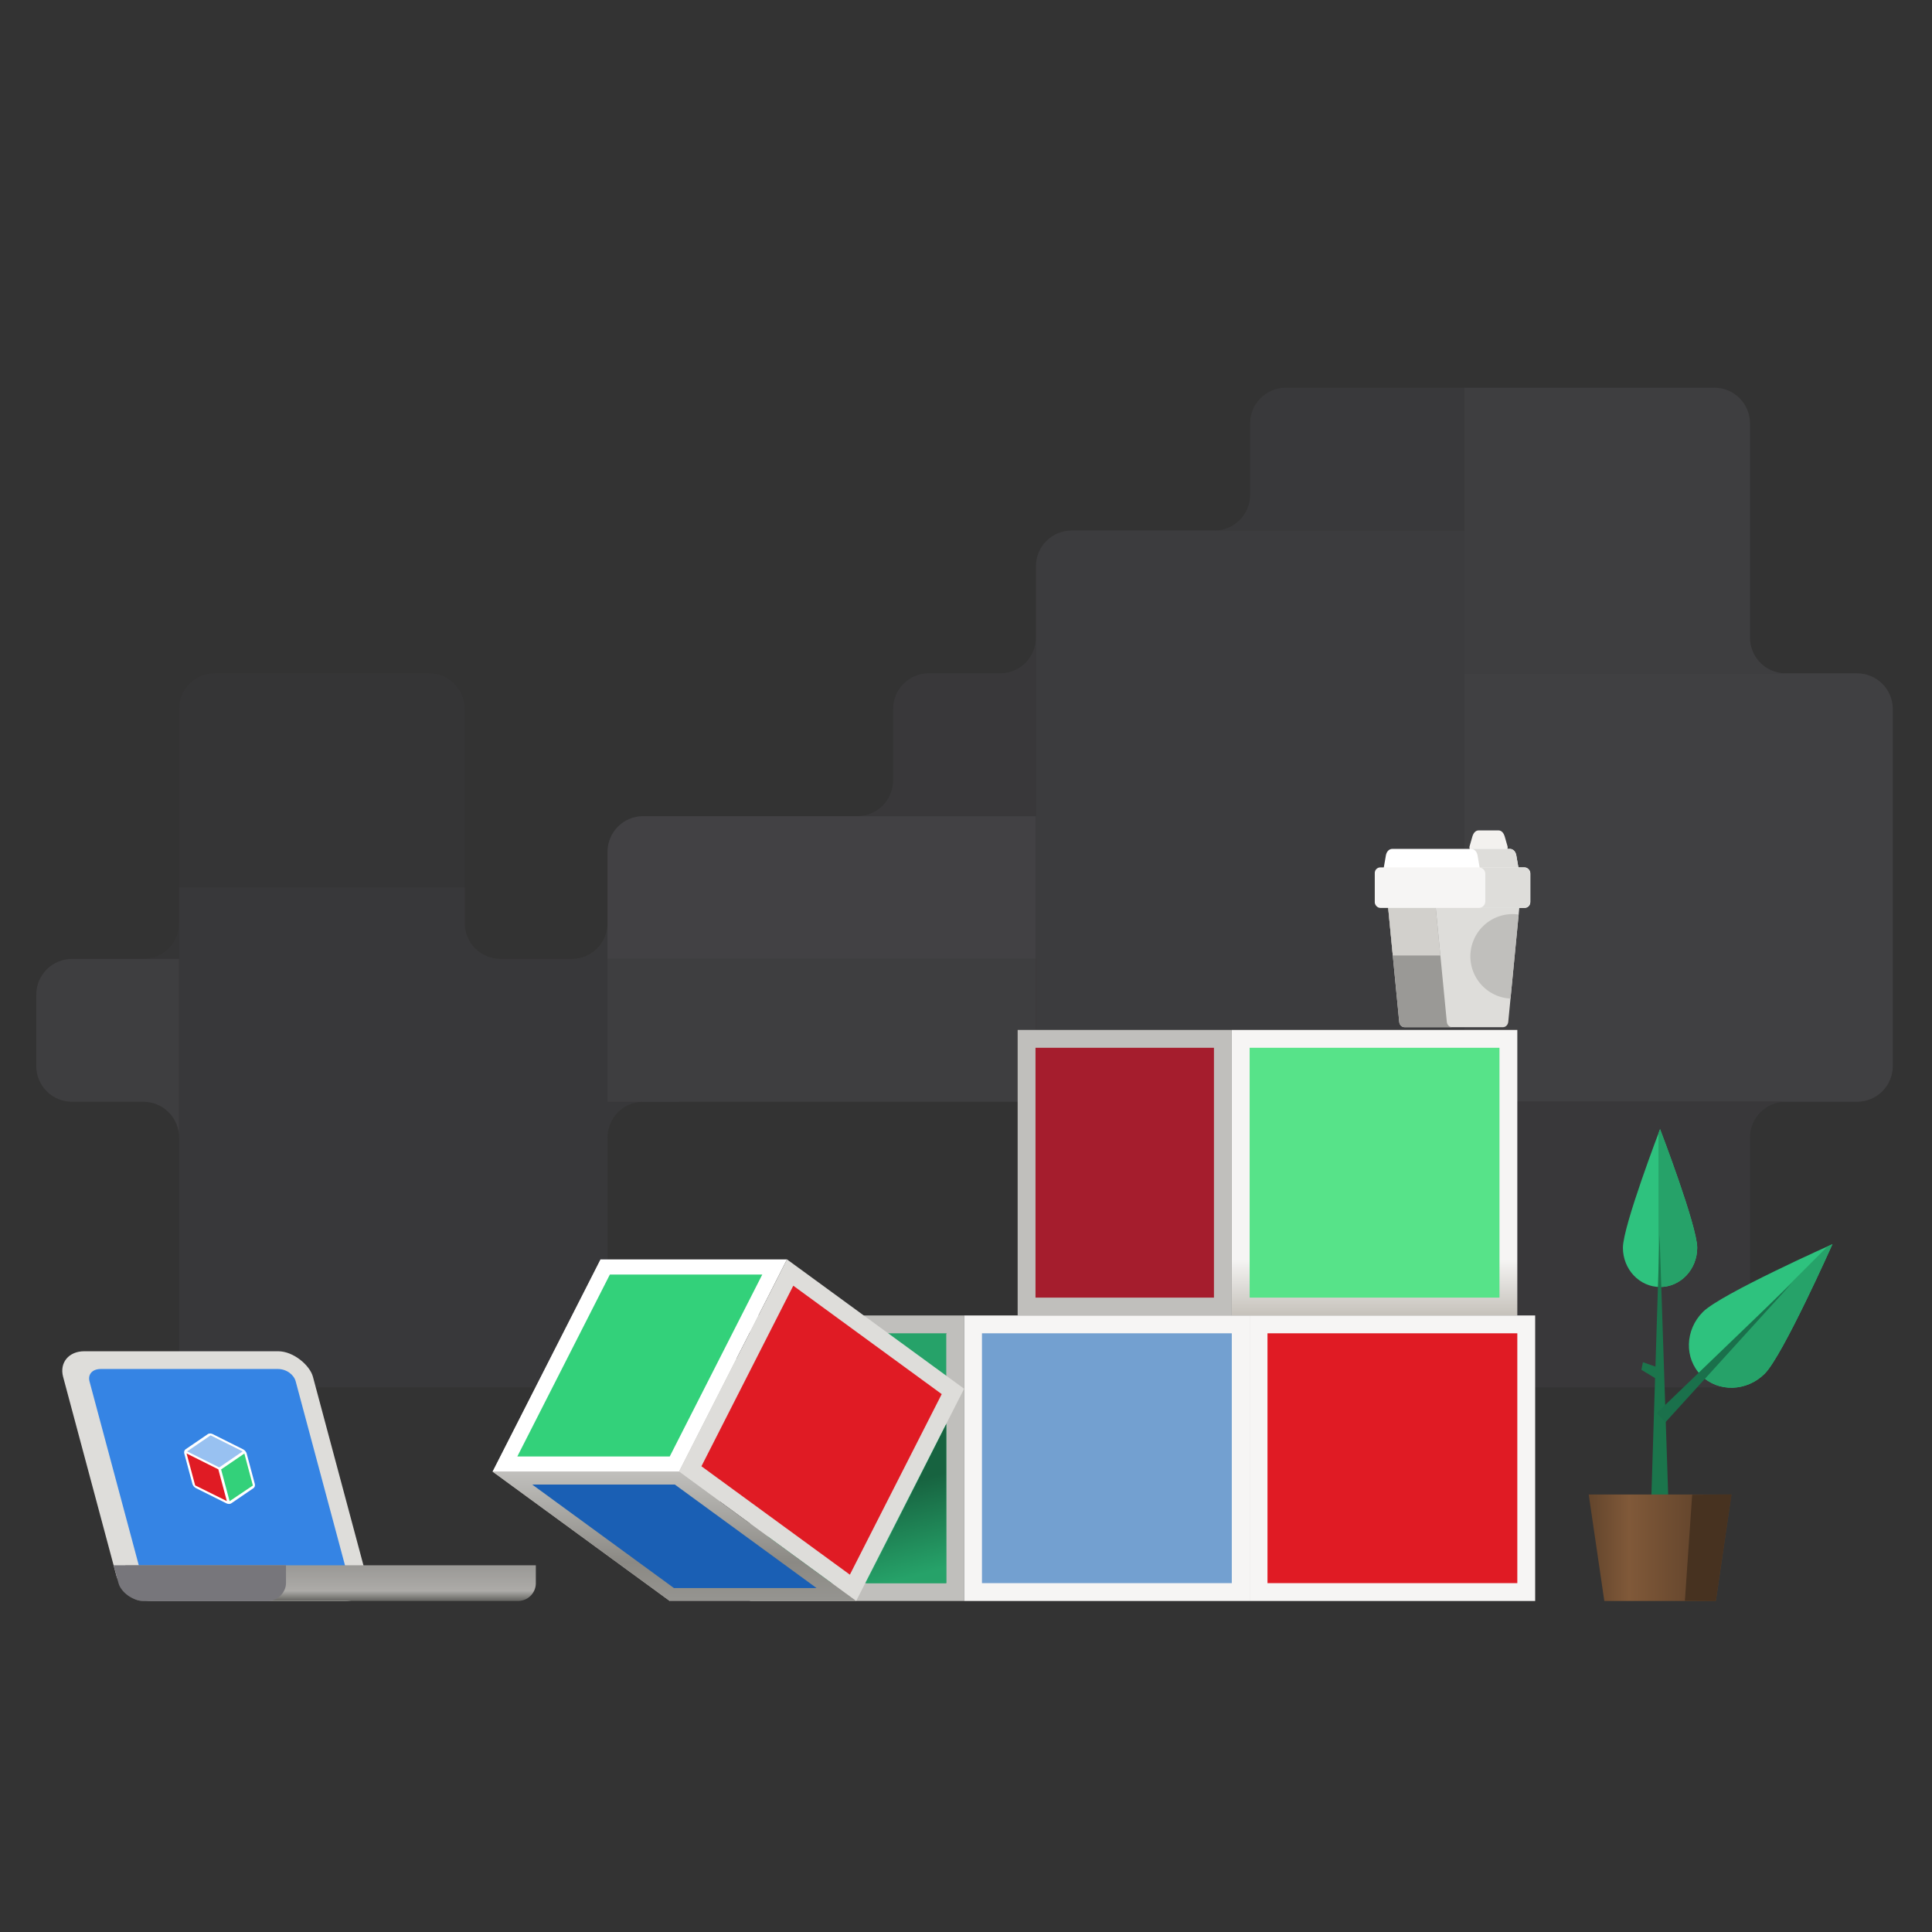 <svg xmlns="http://www.w3.org/2000/svg" xmlns:xlink="http://www.w3.org/1999/xlink" width="1026" height="1026"><rect width="100%" height="100%" fill="#333333" stroke="none"/><defs><linearGradient xlink:href="#d" id="k" x1="496" y1="744" x2="506.718" y2="784" gradientUnits="userSpaceOnUse" gradientTransform="matrix(1.185 0 0 1.185 -94.514 -97.468)"/><linearGradient id="f"><stop offset="0" stop-color="#f6f5f4"/><stop offset="1" stop-color="#c5c1ba"/></linearGradient><linearGradient xlink:href="#a" id="h" x1="832" y1="776.125" x2="896" y2="776.125" gradientUnits="userSpaceOnUse" gradientTransform="matrix(1.185 0 0 1.185 -141.898 -97.468)"/><linearGradient id="b"><stop offset="0" stop-color="#ff7800"/><stop offset="1" stop-color="#ed333b"/></linearGradient><linearGradient xlink:href="#c" id="j" x1="384.194" y1="742.01" x2="384.194" y2="800" gradientUnits="userSpaceOnUse" gradientTransform="matrix(1.185 0 0 1.185 -94.514 -97.468)"/><linearGradient id="c"><stop offset="0" stop-color="#c0bfbc"/><stop offset=".696" stop-color="#8b8984"/><stop offset="1" stop-color="#969591"/></linearGradient><linearGradient id="a"><stop offset="0" stop-color="#63452c"/><stop offset=".279" stop-color="#805939"/><stop offset="1" stop-color="#553b26"/></linearGradient><linearGradient id="d"><stop offset="0" stop-color="#176340"/><stop offset="1" stop-color="#26a269"/></linearGradient><linearGradient xlink:href="#e" id="l" x1="203.261" y1="784" x2="203.261" y2="800" gradientUnits="userSpaceOnUse" gradientTransform="matrix(1.185 0 0 1.185 -37.654 -97.468)"/><linearGradient id="e"><stop offset="0" stop-color="#9a9996"/><stop offset=".7" stop-color="#adaba8"/><stop offset="1" stop-color="#60605c"/></linearGradient><linearGradient xlink:href="#f" id="i" x1="-689.755" y1="646.41" x2="-689.755" y2="672" gradientUnits="userSpaceOnUse" gradientTransform="matrix(1.185 0 0 1.185 94.514 -97.468)"/><clipPath clipPathUnits="userSpaceOnUse" id="g"><path d="M672 272v32a16 16 135 01-16 16h-64a16 16 135 00-16 16v32a16 16 135 01-16 16h-32a16 16 135 00-16 16v32a16 16 135 01-16 16h-96a16 16 135 00-16 16v32a16 16 135 01-16 16h-32a16 16 45 01-16-16v-96a16 16 45 00-16-16h-96a16 16 135 00-16 16v96a16 16 135 01-16 16h-32a16 16 135 00-16 16v32a16 16 45 0016 16h32a16 16 45 0116 16v96a16 16 45 0016 16h160a16 16 135 0016-16v-96a16 16 135 0116-16h352a16 16 45 0116 16v96a16 16 45 0016 16h96a16 16 135 0016-16v-96a16 16 135 0116-16h32a16 16 135 0016-16V400a16 16 45 00-16-16h-32a16 16 45 01-16-16v-96a16 16 45 00-16-16H688a16 16 135 00-16 16z" fill="#c061cb" stroke-width="6.859" stroke-linecap="round" paint-order="markers fill stroke"/></clipPath></defs><g clip-path="url(#g)" transform="matrix(1.185 0 0 1.185 -132.422 -97.468)" stroke-width=".844" paint-order="markers fill stroke" opacity=".27"><path fill="#3c3a3f" d="M160 384h192v128H160z"/><path fill="#5e5c64" d="M128 512h64v96h-64z"/><path fill="#48474c" d="M192 480h224v224H192z"/><path fill="#6a6871" d="M384 448h192v64H384z"/><path fill="#5e5c64" d="M384 512h128v64H384zM576 512h-64v64h64z"/><path fill="#4a484f" d="M576 352h-96v96h96z"/><path fill="#65636b" d="M960 384H768v192h192z"/><path fill="#5e5c64" d="M928 256H768v128h160z"/><path fill="#4b4a50" d="M768 256H640v64h128z"/><path fill="#4a484f" d="M928 576H736v128h192z"/><path fill="#55545b" d="M768 320H576v288h192z"/></g><path d="M683.533-631.73c-12.108 0-21.853 12.674-21.853 28.418v129.266c0 15.743 9.745 26.655 21.853 26.633h75.754l46.92 46.922 46.922-46.922h72.94c12.107 0 21.855-10.89 21.855-26.633v-129.266c0-15.744-9.748-28.418-21.855-28.418z" fill="#e01b24"/><path d="M683.533-632.005c-12.108 0-21.853 8.555-21.853 24.299v129.265c0 15.744 9.745 26.634 21.853 26.634h75.754l46.92 46.922 46.922-46.922h72.94c12.107 0 21.855-10.89 21.855-26.634v-129.265c0-15.744-9.748-24.3-21.855-24.3z" fill="#ed333b"/><path d="M780.748-583.184a33.752 33.752 0 00-33.753 33.752 33.752 33.752 0 0010.172 24.151l-.375.193 50.033 50.033 50.033-50.033-.126-.064a33.752 33.752 0 0010.305-24.28 33.752 33.752 0 00-33.752-33.752 33.752 33.752 0 00-26.269 12.56 33.752 33.752 0 00-26.268-12.56z" fill="#fff"/><g stroke-width=".844"><path d="M901.314 662.611c0 11.517-8.833 20.853-19.729 20.853-10.896 0-19.728-9.336-19.728-20.853 0-11.516 19.728-62.981 19.728-62.981s19.729 51.465 19.729 62.981z" fill="#2ec27e"/><path d="M881.585 599.63s-.661 1.769-.826 2.203v81.587c.276.012.547.044.826.044 10.895 0 19.728-9.336 19.728-20.853 0-11.517-19.728-62.98-19.728-62.98z" fill="#26a269"/></g><g stroke-width=".844"><path d="M937.17 729.492c-9.576 9.576-24.683 9.994-33.742.935-9.06-9.06-8.641-24.166.934-33.742 9.576-9.575 68.77-35.963 68.77-35.963s-26.387 59.195-35.963 68.77z" fill="#2ec27e"/><path d="M973.13 660.723s-2.02.92-2.518 1.144l-67.835 67.836c.22.24.418.491.65.723 9.06 9.06 24.166 8.64 33.742-.935 9.575-9.575 35.961-68.768 35.961-68.768z" fill="#26a269"/></g><path d="M881.322 655.814l-5.342 170.335 11.003.364z" fill="#1b754c"/><path d="M951.498 681.486l-71.68 68.943 4.591 4.906z" fill="#1a704b"/><g transform="matrix(.588 0 0 .588 -905.462 3984.08)" stroke-width="1.701"><path d="M2875.496-6025.689h17.595c3.284 0 5.025 2.77 5.927 5.927l2.388 8.36c1.048 3.669-3.072 6.888-6.888 6.888h-20.448c-3.816 0-7.937-3.22-6.889-6.888l2.388-8.36c.902-3.157 2.644-5.927 5.927-5.927z" style="marker:none" fill="#f3f1ef"/><path d="M2797.496-6008.975h105.942c3.284 0 5.366 2.692 5.927 5.928l3.98 22.966c.598 3.454-2.822 6.327-6.328 6.327h-113.1c-3.505 0-6.926-2.873-6.327-6.327l3.98-22.966c.56-3.236 2.643-5.928 5.926-5.928z" style="marker:none" fill="#fff"/><path d="M2797.596-5981.913h110.518c3.283 0 6.244 2.658 5.927 5.927l-11.939 123.167c-.262 2.705-2.188 4.905-4.905 4.905h-88.684c-2.717 0-4.643-2.2-4.905-4.905l-11.939-123.167c-.317-3.269 2.644-5.927 5.927-5.927z" style="marker:none" fill="#deddda"/><path d="M2797.597-5981.913c-3.284 0-6.245 2.659-5.928 5.927l11.939 123.167c.262 2.705 2.187 4.904 4.904 4.904h42.98c-2.717 0-4.642-2.2-4.905-4.904l-11.938-123.167c-.317-3.268 2.644-5.927 5.927-5.927z" style="marker:none" fill="#9a9996"/><path d="M2797.597-5981.913c-3.284 0-6.245 2.659-5.928 5.927l6.137 63.318h42.98l-6.137-63.318c-.317-3.268 2.644-5.927 5.927-5.927z" style="marker:none" fill="#d2d0cc"/><path d="M2868.436-6008.974c3.284 0 5.367 2.692 5.928 5.927l3.978 22.965c.599 3.454-2.82 6.328-6.326 6.328h35.002c3.505 0 6.925-2.874 6.326-6.328l-3.978-22.965c-.561-3.235-2.645-5.927-5.928-5.927z" style="marker:none" fill="#deddda"/><rect ry="5.041" rx="5.041" y="-5992.26" x="2781.539" height="36.612" width="140.461" style="marker:none" fill="#f6f5f4"/><path d="M2906.082-5950.077a38.204 38.204 0 00-38.204 38.205 38.204 38.204 0 0036.254 38.106l7.356-75.878a38.204 38.204 0 00-5.406-.432z" style="marker:none" fill="#c0bfbc"/><path d="M2875.414-5992.26a5.914 5.914 0 015.928 5.926v24.758a5.915 5.915 0 01-5.928 5.928h40.658a5.915 5.915 0 005.928-5.928v-24.758a5.914 5.914 0 00-5.928-5.926z" style="marker:none" fill="#deddda"/></g><path d="M843.688 793.647h75.814l-8.292 56.564h-59.23z" fill="url(#h)"/><path d="M911.21 850.21l8.292-56.563-20.86.15-3.877 56.344z" fill="#473220"/><path transform="scale(-1 1)" fill="url(#i)" paint-order="markers fill stroke" d="M-805.78 546.954h151.629v151.629H-805.78z"/><path fill="#f6f5f4" paint-order="markers fill stroke" d="M815.257 698.582H663.628v151.629h151.629z"/><path fill="#c0bfbc" paint-order="markers fill stroke" d="M540.43 546.954h113.721v151.629H540.43zM398.279 698.582H512v151.629H398.279z"/><path fill="#f6f5f4" paint-order="markers fill stroke" d="M663.629 698.582H512v151.629h151.629z"/><path fill="#c0bfbc" paint-order="markers fill stroke" d="M413.006 737.503l-94.066-68.695-57.333 112.707 94.066 68.696z"/><path d="M360.602 781.515l57.333-112.707H318.94l-57.333 112.708z" fill="#fff"/><path fill="#26a269" paint-order="markers fill stroke" d="M407.755 708.059h94.768v132.675h-94.768z"/><path fill="#deddda" paint-order="markers fill stroke" d="M512 737.504l-94.065-68.696-57.333 112.708 94.065 68.695z"/><path d="M454.667 850.21h-98.994l-94.066-68.694h98.995z" fill="url(#j)"/><path fill="#57e389" paint-order="markers fill stroke" d="M663.629 556.43h132.675v132.675H663.629z"/><path fill="#a51d2d" paint-order="markers fill stroke" d="M549.907 556.43h94.768v132.675h-94.768z"/><path style="font-variation-settings:normal;marker:none" fill="#e01b24" d="M673.105 708.059H805.78v132.675H673.105z"/><path fill="#73a0d0" paint-order="markers fill stroke" d="M521.477 708.059h132.675v132.675H521.477z"/><path d="M502.357 708.059l.166.507v-.507zm.166 48.228l-42.604 84.447h42.604z" fill="url(#k)" paint-order="markers fill stroke"/><rect width="132.675" height="137.355" x="-162.401" y="742.848" rx="14.858" ry="14.036" transform="skewX(15) scale(1 .966)" fill="#deddda" paint-order="markers fill stroke"/><path d="M53.561 727.012c-4.777 0-6.967 3.07-6.026 6.584L74.48 834.15c.941 3.514 4.78 6.586 9.555 6.586h93.914c4.776 0 6.967-3.072 6.026-6.586L157.03 733.596c-.941-3.514-4.777-6.584-9.554-6.584z" fill="#3584e4" paint-order="markers fill stroke"/><g stroke-width="3.109"><path style="marker:none" d="M111.557 761.272a3.152 2.413 41.185 00-1.256.37l-11.671 7.971a3.152 2.413 41.185 00-.739 2.389l4.272 15.943a3.152 2.413 41.185 002.019 2.389l15.943 7.971a3.152 2.413 41.185 002.758 0l11.671-7.971a3.152 2.413 41.185 00.74-2.389l-4.273-15.943a3.152 2.413 41.185 00-2.019-2.389l-15.943-7.972a3.152 2.413 41.185 00-1.502-.37z" fill="#fff"/><path style="marker:none" d="M128.878 770.77l-12.47 8.517-17.034-8.518 12.47-8.517z" fill="#98c1f1"/><path style="marker:none" d="M121.938 797.209l12.355-8.325-4.528-16.97-12.345 8.432z" fill="#33d17a"/><path d="M120.462 797.156l-16.816-8.325-4.565-16.97 16.863 8.432z" style="marker:none" fill="#e01b24"/></g><path d="M66.591 831.257v9.477a9.456 9.456 0 009.477 9.477H275.08a9.456 9.456 0 009.477-9.477v-9.477H76.068z" fill="url(#l)" paint-order="markers fill stroke"/><path d="M60.334 831.257l2.596 9.477c1.387 5.064 7.888 9.477 13.138 9.477h66.337c5.25 0 9.477-4.807 9.477-9.477v-9.477H76.068z" fill="#77767b" paint-order="markers fill stroke"/><path style="font-variation-settings:normal;marker:none" d="M500.104 740.348l-48.778 95.89-78.827-57.567 48.778-95.89z" fill="#e01b24"/><path d="M282.62 788.371l75.29 54.984h75.745l-75.29-54.984z" fill="#1a5fb4"/><path d="M323.876 676.855l-49.147 96.614h80.939l49.147-96.614z" fill="#33d17a"/><path d="M879.659 732.272l-7.983-4.829.813-4.031 7.796 2.731z" fill="#1b754c"/></svg>